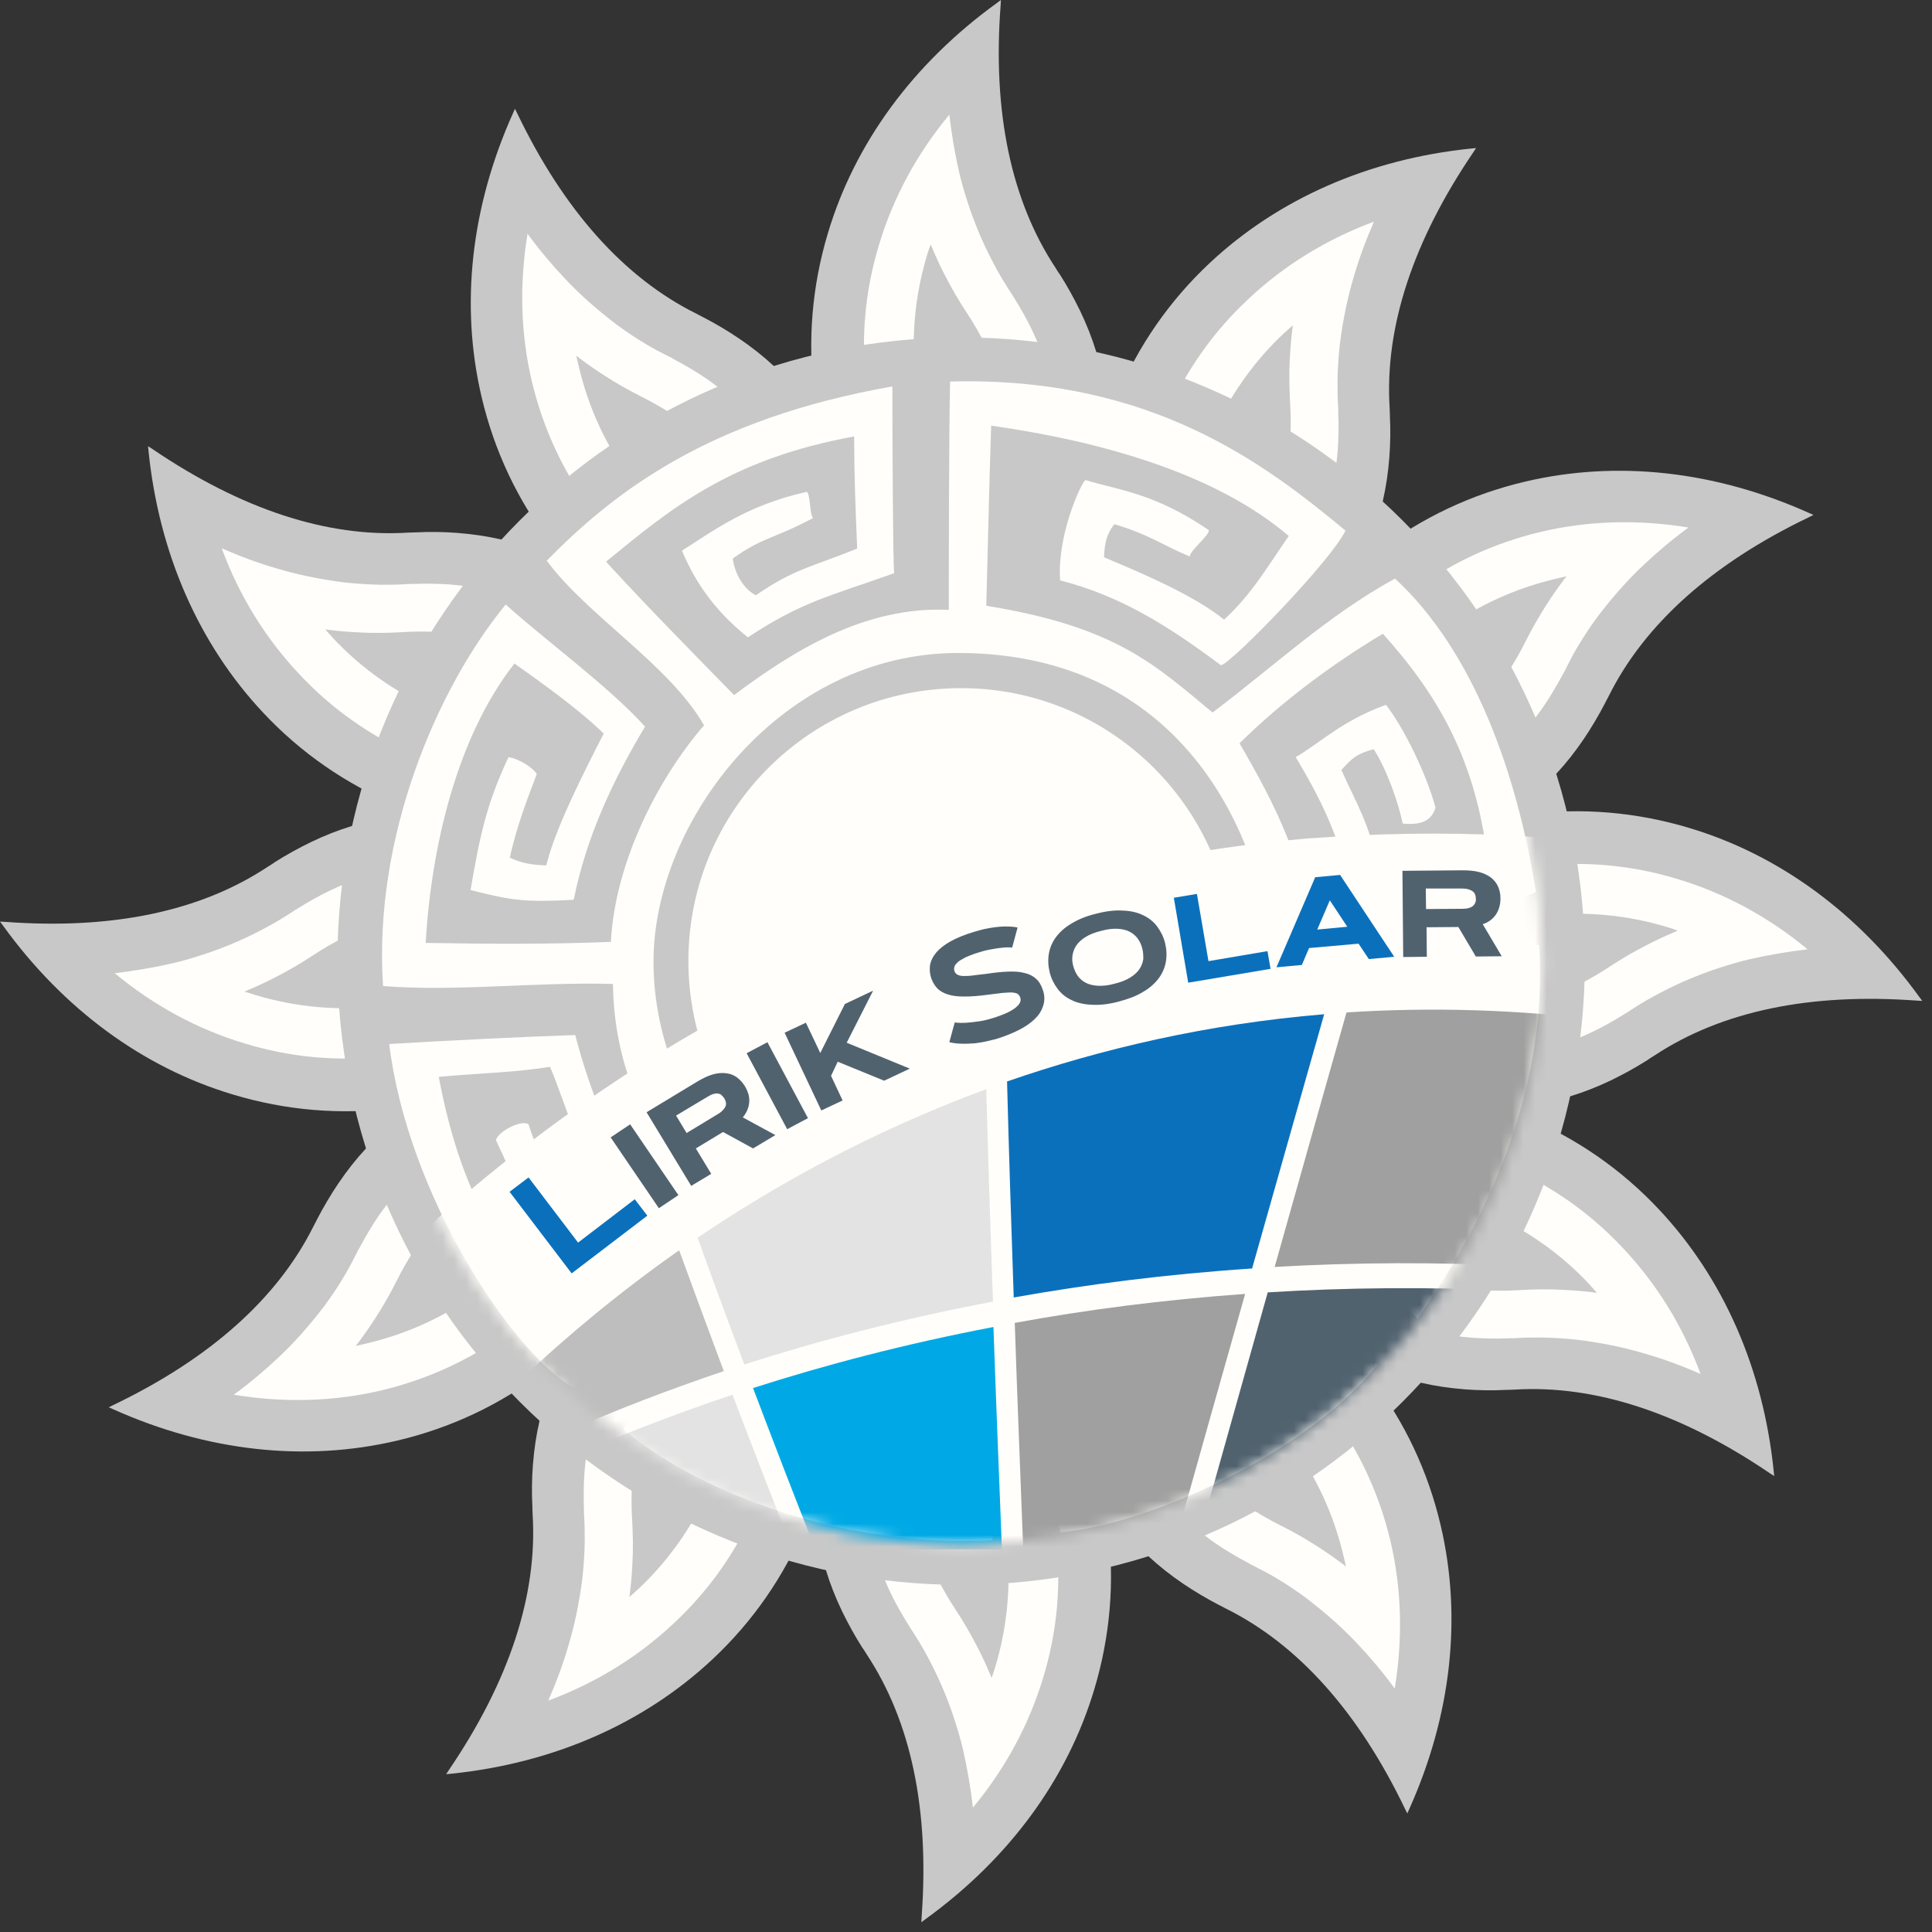 <svg width="168" height="168" viewBox="0 0 168 168" fill="none" xmlns="http://www.w3.org/2000/svg">
<rect x="0" y="0" width="168" height="168" fill="#333333" stroke="none"/>
<g clip-path="url(#clip0_562_115487)">
<path d="M64.099 34.805C63.362 34.114 62.515 33.444 61.622 32.82C60.752 32.217 59.815 31.66 58.811 31.124C58.61 31.012 58.41 30.923 58.209 30.812C57.562 30.499 56.937 30.142 56.335 29.785C55.465 29.272 54.594 28.692 53.769 28.067C52.921 27.443 52.073 26.751 51.27 26.015C50.601 25.413 49.931 24.765 49.284 24.074C48.08 22.802 46.942 21.419 45.849 19.924C45.826 19.879 45.804 19.857 45.759 19.812C44.934 24.342 45.023 28.871 46.049 33.221C47.009 37.326 48.771 41.075 51.203 44.377C52.408 43.395 53.635 42.458 54.907 41.566C52.809 38.665 51.292 35.408 50.445 31.838C50.4 31.66 50.355 31.459 50.311 31.28C50.311 31.258 50.288 31.213 50.288 31.191C51.002 31.749 51.739 32.262 52.497 32.73C53.523 33.4 54.594 34.002 55.665 34.538C57.763 35.586 59.48 36.724 60.819 38.04C60.931 37.996 61.042 37.929 61.154 37.884C62.492 37.215 63.876 36.59 65.304 36.055C64.947 35.631 64.523 35.207 64.099 34.805Z" fill="#FFFEFA"/>
<path d="M69.699 34.493C68.293 32.618 66.464 30.923 64.255 29.428C63.296 28.781 62.247 28.156 61.132 27.576L61.042 27.532C60.864 27.442 60.708 27.353 60.529 27.264C54.26 24.14 49.017 18.273 44.979 9.862L44.778 9.46L44.599 9.862C40.94 18.027 40.003 26.55 41.877 34.515C42.971 39.178 45.001 43.506 47.924 47.321L48.057 47.5L48.236 47.344C49.24 46.362 50.289 45.425 51.337 44.555L51.493 44.421L51.382 44.265C48.928 40.94 47.21 37.192 46.25 33.176C45.269 29.026 45.157 24.698 45.871 20.325C46.897 21.731 47.99 23.025 49.106 24.207C49.731 24.877 50.4 25.524 51.092 26.148C51.917 26.885 52.765 27.576 53.613 28.223C54.461 28.848 55.331 29.428 56.201 29.941C56.826 30.32 57.473 30.655 58.097 30.968C58.298 31.057 58.499 31.168 58.677 31.28C59.681 31.815 60.618 32.373 61.466 32.953C62.359 33.578 63.184 34.225 63.92 34.916C64.367 35.318 64.768 35.742 65.147 36.166L65.237 36.278L65.371 36.233C66.732 35.697 68.137 35.207 69.565 34.805L69.855 34.716L69.699 34.493Z" fill="#C8C8C8"/>
<path d="M55.732 34.47C54.661 33.935 53.613 33.332 52.564 32.663C51.806 32.172 51.069 31.659 50.355 31.124L50.11 30.923L50.199 31.324C50.244 31.503 50.288 31.704 50.333 31.882C51.158 35.407 52.676 38.709 54.817 41.654L54.884 41.744L54.974 41.677C55.621 41.23 56.29 40.806 56.959 40.383C58.231 39.579 59.57 38.843 60.908 38.174L61.064 38.107L60.953 37.995C59.57 36.679 57.874 35.541 55.732 34.47Z" fill="#C8C8C8"/>
<path d="M42.324 51.07C41.32 50.847 40.271 50.691 39.178 50.602C38.129 50.512 37.036 50.49 35.898 50.557C35.675 50.557 35.452 50.579 35.229 50.579C34.515 50.624 33.801 50.646 33.087 50.624C32.061 50.602 31.035 50.557 30.008 50.423C28.96 50.312 27.889 50.133 26.818 49.888C25.925 49.687 25.033 49.464 24.14 49.196C22.467 48.705 20.794 48.081 19.098 47.322C19.054 47.3 19.009 47.277 18.964 47.277C20.526 51.606 22.869 55.488 25.925 58.745C28.803 61.802 32.217 64.189 35.965 65.84C36.501 64.39 37.103 62.962 37.772 61.556C34.515 60.106 31.548 58.031 29.049 55.354C28.915 55.22 28.781 55.064 28.669 54.93C28.647 54.908 28.625 54.885 28.603 54.863C29.495 54.975 30.387 55.064 31.28 55.086C32.507 55.153 33.712 55.131 34.939 55.064C37.282 54.93 39.334 55.064 41.164 55.51C41.23 55.398 41.297 55.309 41.364 55.198C42.19 53.948 43.082 52.721 44.042 51.539C43.462 51.383 42.904 51.226 42.324 51.07Z" fill="#FFFEFA"/>
<path d="M47.009 48.013C44.845 47.098 42.413 46.541 39.758 46.34C38.598 46.251 37.371 46.228 36.121 46.295H36.01C35.809 46.295 35.63 46.318 35.43 46.318C28.446 46.742 20.972 44.287 13.253 39.044L12.873 38.799L12.918 39.245C13.833 48.147 17.291 56 22.869 61.957C26.148 65.46 30.075 68.182 34.515 70.034L34.738 70.123L34.805 69.9C35.184 68.539 35.63 67.223 36.099 65.929L36.166 65.75L35.987 65.661C32.195 64.01 28.826 61.623 26.015 58.611C23.092 55.51 20.816 51.828 19.277 47.678C20.861 48.37 22.467 48.972 24.029 49.419C24.899 49.687 25.814 49.91 26.729 50.11C27.799 50.334 28.893 50.512 29.941 50.646C30.99 50.757 32.016 50.824 33.042 50.847C33.779 50.847 34.515 50.847 35.207 50.802C35.43 50.78 35.653 50.78 35.876 50.78C37.014 50.735 38.107 50.757 39.133 50.824C40.227 50.914 41.275 51.07 42.234 51.293C42.815 51.427 43.395 51.583 43.908 51.761L44.042 51.806L44.131 51.694C45.046 50.557 46.027 49.419 47.054 48.348L47.254 48.125L47.009 48.013Z" fill="#C8C8C8"/>
<path d="M34.916 54.974C33.734 55.041 32.507 55.063 31.28 54.996C30.387 54.952 29.473 54.885 28.602 54.773L28.29 54.728L28.558 55.041C28.692 55.175 28.826 55.331 28.937 55.465C31.413 58.12 34.381 60.195 37.705 61.69L37.817 61.734L37.861 61.623C38.196 60.931 38.553 60.217 38.932 59.503C39.646 58.187 40.405 56.87 41.23 55.621L41.319 55.487L41.163 55.443C39.334 54.974 37.304 54.818 34.916 54.974Z" fill="#C8C8C8"/>
<path d="M31.592 76.057C30.61 76.347 29.629 76.748 28.625 77.217C27.665 77.663 26.728 78.198 25.747 78.823C25.568 78.935 25.367 79.069 25.189 79.18C24.587 79.582 23.984 79.939 23.359 80.296C22.467 80.787 21.552 81.255 20.593 81.657C19.611 82.081 18.607 82.46 17.559 82.795C16.689 83.085 15.796 83.33 14.881 83.553C13.186 83.955 11.423 84.245 9.571 84.446C9.527 84.446 9.482 84.446 9.438 84.468C12.963 87.457 16.934 89.644 21.195 90.916C25.233 92.121 29.361 92.477 33.444 92.031C33.176 90.492 32.998 88.952 32.864 87.413C29.316 87.792 25.702 87.457 22.199 86.409C22.021 86.364 21.842 86.297 21.642 86.23C21.619 86.23 21.597 86.208 21.552 86.208C22.378 85.851 23.203 85.472 23.984 85.07C25.077 84.513 26.126 83.888 27.13 83.219C29.093 81.924 30.945 81.01 32.73 80.497C32.73 80.385 32.752 80.251 32.752 80.14C32.842 78.645 32.998 77.128 33.221 75.633C32.73 75.744 32.172 75.9 31.592 76.057Z" fill="#FFFEFA"/>
<path d="M34.136 71.06C31.815 71.35 29.406 72.086 27.041 73.224C25.992 73.737 24.921 74.317 23.872 74.986L23.783 75.053C23.627 75.165 23.471 75.254 23.292 75.365C17.447 79.248 9.75 80.854 0.446 80.162L0 80.14L0.268 80.497C5.511 87.748 12.427 92.835 20.258 95.177C24.854 96.561 29.606 96.962 34.381 96.36L34.604 96.338L34.537 96.115C34.18 94.754 33.89 93.37 33.667 92.032L33.645 91.831L33.444 91.853C29.339 92.322 25.233 91.942 21.285 90.738C17.202 89.511 13.386 87.458 9.973 84.624C11.691 84.424 13.386 84.134 14.948 83.777C15.841 83.576 16.733 83.308 17.625 83.018C18.674 82.683 19.7 82.282 20.682 81.858C21.641 81.434 22.578 80.966 23.471 80.475C24.118 80.118 24.743 79.739 25.323 79.359C25.501 79.225 25.702 79.114 25.881 79.002C26.84 78.4 27.799 77.864 28.736 77.418C29.718 76.95 30.7 76.57 31.659 76.28C32.239 76.102 32.797 75.968 33.355 75.856L33.488 75.834L33.511 75.7C33.734 74.25 34.024 72.8 34.359 71.35L34.425 71.06H34.136Z" fill="#C8C8C8"/>
<path d="M27.13 83.129C26.148 83.776 25.077 84.401 23.984 84.959C23.181 85.383 22.355 85.762 21.552 86.097L21.262 86.231L21.642 86.342C21.82 86.409 21.998 86.454 22.199 86.521C25.68 87.569 29.272 87.904 32.908 87.525L33.02 87.502V87.391C32.953 86.61 32.908 85.829 32.886 85.026C32.842 83.531 32.842 82.014 32.931 80.497V80.318L32.775 80.363C30.967 80.921 29.116 81.813 27.13 83.129Z" fill="#C8C8C8"/>
<path d="M34.805 103.075C34.113 103.811 33.444 104.659 32.819 105.551C32.217 106.422 31.659 107.359 31.124 108.363C31.012 108.563 30.923 108.764 30.811 108.965C30.499 109.612 30.142 110.237 29.785 110.839C29.272 111.709 28.692 112.579 28.067 113.405C27.442 114.253 26.751 115.1 26.014 115.904C25.412 116.573 24.765 117.242 24.073 117.889C22.802 119.094 21.418 120.232 19.924 121.325C19.879 121.347 19.857 121.37 19.812 121.414C24.341 122.24 28.87 122.151 33.221 121.124C37.326 120.165 41.074 118.402 44.376 115.971C43.395 114.766 42.457 113.539 41.565 112.267C38.665 114.364 35.407 115.881 31.837 116.729C31.659 116.774 31.458 116.818 31.28 116.863C31.257 116.863 31.213 116.885 31.191 116.885C31.748 116.171 32.261 115.435 32.73 114.676C33.399 113.65 34.002 112.579 34.537 111.508C35.586 109.411 36.724 107.693 38.04 106.355C37.995 106.243 37.928 106.131 37.884 106.02C37.214 104.681 36.59 103.298 36.054 101.87C35.63 102.205 35.206 102.629 34.805 103.075Z" fill="#FFFEFA"/>
<path d="M34.493 97.453C32.618 98.859 30.923 100.688 29.428 102.897C28.781 103.856 28.156 104.905 27.576 106.02L27.532 106.11C27.442 106.288 27.353 106.444 27.264 106.623C24.14 112.892 18.273 118.135 9.862 122.173L9.46 122.374L9.862 122.553C18.027 126.212 26.55 127.149 34.515 125.275C39.178 124.181 43.506 122.151 47.321 119.228L47.5 119.094L47.344 118.916C46.362 117.912 45.425 116.863 44.555 115.815L44.421 115.659L44.265 115.77C40.94 118.224 37.192 119.942 33.176 120.902C29.026 121.883 24.698 121.995 20.325 121.281C21.731 120.255 23.025 119.161 24.207 118.046C24.877 117.421 25.524 116.752 26.148 116.06C26.885 115.235 27.576 114.387 28.223 113.539C28.848 112.691 29.428 111.821 29.941 110.951C30.32 110.326 30.655 109.679 30.968 109.055C31.057 108.854 31.168 108.653 31.28 108.475C31.815 107.471 32.373 106.534 32.953 105.686C33.578 104.793 34.225 103.968 34.916 103.232C35.318 102.785 35.742 102.384 36.166 102.004L36.278 101.915L36.233 101.781C35.697 100.42 35.207 99.015 34.805 97.587L34.716 97.297L34.493 97.453Z" fill="#C8C8C8"/>
<path d="M34.47 111.419C33.935 112.49 33.332 113.539 32.663 114.587C32.172 115.346 31.659 116.082 31.124 116.796L30.923 117.041L31.324 116.952C31.503 116.908 31.704 116.863 31.882 116.818C35.407 115.993 38.709 114.476 41.654 112.334L41.744 112.267L41.677 112.178C41.23 111.531 40.806 110.861 40.383 110.192C39.579 108.92 38.843 107.582 38.174 106.243L38.107 106.087L37.995 106.198C36.679 107.582 35.541 109.277 34.47 111.419Z" fill="#C8C8C8"/>
<path d="M51.069 124.852C50.846 125.856 50.69 126.904 50.601 127.998C50.511 129.046 50.489 130.139 50.556 131.277C50.556 131.5 50.578 131.723 50.578 131.947C50.623 132.66 50.645 133.374 50.623 134.088C50.601 135.115 50.556 136.141 50.422 137.167C50.311 138.216 50.132 139.287 49.887 140.358C49.686 141.25 49.463 142.143 49.195 143.035C48.704 144.708 48.08 146.382 47.321 148.077C47.299 148.122 47.276 148.166 47.276 148.211C51.605 146.649 55.487 144.307 58.744 141.25C61.801 138.372 64.188 134.958 65.839 131.21C64.389 130.675 62.961 130.072 61.555 129.403C60.105 132.66 58.03 135.628 55.353 138.127C55.219 138.26 55.063 138.394 54.929 138.506C54.907 138.528 54.884 138.551 54.862 138.573C54.974 137.68 55.063 136.788 55.085 135.896C55.152 134.668 55.13 133.464 55.063 132.237C54.929 129.894 55.063 127.841 55.509 126.012C55.398 125.945 55.308 125.878 55.197 125.811C53.947 124.986 52.72 124.093 51.538 123.134C51.382 123.692 51.225 124.249 51.069 124.852Z" fill="#FFFEFA"/>
<path d="M48.013 120.144C47.098 122.308 46.54 124.74 46.339 127.395C46.25 128.555 46.228 129.782 46.295 131.031V131.143C46.295 131.344 46.317 131.522 46.317 131.723C46.741 138.706 44.287 146.18 39.044 153.9L38.798 154.279L39.245 154.235C48.147 153.32 56 149.862 61.957 144.284C65.46 141.004 68.182 137.078 70.033 132.638L70.123 132.415L69.9 132.348C68.539 131.969 67.222 131.522 65.928 131.054L65.75 130.987L65.66 131.165C64.01 134.958 61.622 138.327 58.61 141.138C55.509 144.061 51.828 146.337 47.678 147.876C48.37 146.292 48.972 144.686 49.418 143.124C49.686 142.254 49.909 141.339 50.11 140.424C50.333 139.353 50.511 138.26 50.645 137.212C50.757 136.163 50.824 135.137 50.846 134.11C50.846 133.374 50.846 132.638 50.801 131.946C50.779 131.723 50.779 131.5 50.779 131.277C50.735 130.139 50.757 129.046 50.824 128.02C50.913 126.926 51.069 125.878 51.292 124.918C51.426 124.338 51.582 123.758 51.761 123.245L51.806 123.111L51.694 123.022C50.556 122.107 49.418 121.126 48.347 120.099L48.124 119.898L48.013 120.144Z" fill="#C8C8C8"/>
<path d="M54.973 132.236C55.04 133.419 55.063 134.646 54.996 135.873C54.951 136.765 54.884 137.68 54.773 138.55L54.728 138.862L55.04 138.595C55.174 138.461 55.33 138.327 55.464 138.215C58.119 135.739 60.194 132.772 61.689 129.447L61.734 129.336L61.622 129.291C60.93 128.957 60.217 128.6 59.502 128.22C58.186 127.506 56.87 126.748 55.62 125.922L55.487 125.833L55.442 125.989C54.973 127.819 54.817 129.849 54.973 132.236Z" fill="#C8C8C8"/>
<path d="M76.058 135.56C76.348 136.541 76.749 137.523 77.218 138.527C77.664 139.487 78.2 140.424 78.824 141.405C78.936 141.584 79.07 141.785 79.181 141.963C79.583 142.565 79.94 143.168 80.297 143.792C80.788 144.685 81.256 145.6 81.658 146.559C82.082 147.541 82.461 148.545 82.796 149.593C83.086 150.463 83.331 151.356 83.554 152.271C83.956 153.966 84.246 155.729 84.447 157.581C84.447 157.625 84.447 157.67 84.469 157.714C87.459 154.189 89.645 150.218 90.917 145.957C92.121 141.918 92.478 137.791 92.032 133.708C90.493 133.976 88.953 134.154 87.414 134.288C87.793 137.836 87.459 141.45 86.41 144.953C86.365 145.131 86.298 145.31 86.231 145.51C86.231 145.533 86.209 145.555 86.209 145.6C85.852 144.774 85.473 143.949 85.071 143.168C84.513 142.075 83.889 141.026 83.219 140.022C81.925 138.059 81.011 136.207 80.498 134.422C80.386 134.422 80.252 134.4 80.141 134.4C78.646 134.31 77.129 134.154 75.634 133.931C75.745 134.422 75.901 134.98 76.058 135.56Z" fill="#FFFEFA"/>
<path d="M71.06 133.016C71.35 135.337 72.086 137.746 73.224 140.111C73.737 141.16 74.317 142.231 74.987 143.279L75.053 143.369C75.165 143.525 75.254 143.681 75.366 143.859C79.226 149.705 80.832 157.38 80.14 166.706L80.118 167.152L80.475 166.884C87.726 161.641 92.813 154.725 95.156 146.894C96.539 142.298 96.94 137.545 96.338 132.771L96.316 132.548L96.093 132.615C94.732 132.972 93.348 133.262 92.01 133.485L91.809 133.507L91.831 133.708C92.3 137.813 91.921 141.918 90.716 145.867C89.489 149.95 87.436 153.765 84.603 157.179C84.402 155.461 84.112 153.765 83.755 152.204C83.554 151.311 83.286 150.419 82.996 149.526C82.662 148.478 82.26 147.451 81.836 146.47C81.412 145.51 80.944 144.573 80.453 143.681C80.096 143.034 79.716 142.409 79.337 141.829C79.203 141.651 79.092 141.45 78.98 141.271C78.378 140.312 77.842 139.353 77.396 138.416C76.928 137.434 76.548 136.452 76.258 135.493C76.08 134.913 75.946 134.355 75.834 133.797L75.812 133.663L75.678 133.641C74.228 133.418 72.778 133.128 71.328 132.793L71.038 132.726L71.06 133.016Z" fill="#C8C8C8"/>
<path d="M83.13 140.022C83.777 141.004 84.402 142.074 84.96 143.168C85.383 143.971 85.763 144.796 86.097 145.6L86.231 145.89L86.365 145.51C86.432 145.332 86.477 145.153 86.544 144.953C87.592 141.472 87.927 137.88 87.548 134.243L87.525 134.132H87.414C86.633 134.199 85.852 134.243 85.049 134.266C83.554 134.31 82.037 134.31 80.52 134.221H80.341L80.386 134.377C80.921 136.184 81.814 138.036 83.13 140.022Z" fill="#C8C8C8"/>
<path d="M103.076 132.347C103.812 133.038 104.66 133.708 105.552 134.332C106.422 134.935 107.36 135.493 108.364 136.028C108.564 136.14 108.765 136.229 108.966 136.34C109.613 136.653 110.238 137.01 110.84 137.367C111.71 137.88 112.58 138.46 113.406 139.085C114.254 139.709 115.101 140.401 115.905 141.137C116.574 141.74 117.243 142.387 117.89 143.078C119.095 144.35 120.233 145.733 121.326 147.228C121.348 147.273 121.371 147.295 121.415 147.34C122.241 142.81 122.152 138.281 121.125 133.931C120.166 129.826 118.403 126.077 115.971 122.775C114.767 123.757 113.54 124.694 112.268 125.587C114.365 128.487 115.882 131.744 116.73 135.314C116.775 135.493 116.819 135.693 116.864 135.872C116.864 135.894 116.886 135.939 116.886 135.961C116.172 135.403 115.436 134.89 114.677 134.422C113.651 133.752 112.58 133.15 111.509 132.614C109.412 131.566 107.694 130.428 106.356 129.112C106.244 129.156 106.132 129.223 106.021 129.268C104.682 129.937 103.299 130.562 101.871 131.097C102.206 131.521 102.63 131.945 103.076 132.347Z" fill="#FFFEFA"/>
<path d="M97.454 132.66C98.859 134.534 100.689 136.229 102.897 137.724C103.857 138.371 104.905 138.996 106.021 139.576L106.11 139.62C106.289 139.71 106.445 139.799 106.623 139.888C112.893 143.012 118.136 148.879 122.174 157.291L122.375 157.692L122.553 157.291C126.212 149.125 127.149 140.602 125.275 132.637C124.182 127.974 122.152 123.646 119.229 119.831L119.095 119.652L118.916 119.809C117.913 120.79 116.864 121.727 115.815 122.597L115.659 122.731L115.771 122.887C118.225 126.212 119.943 129.96 120.902 133.976C121.884 138.126 121.995 142.454 121.281 146.827C120.255 145.421 119.162 144.127 118.046 142.945C117.422 142.275 116.752 141.628 116.061 141.004C115.235 140.267 114.387 139.576 113.54 138.929C112.692 138.304 111.822 137.724 110.952 137.211C110.327 136.832 109.68 136.497 109.055 136.185C108.854 136.095 108.654 135.984 108.475 135.872C107.471 135.337 106.534 134.779 105.686 134.199C104.794 133.574 103.968 132.927 103.232 132.236C102.786 131.834 102.384 131.41 102.005 130.986L101.916 130.875L101.782 130.919C100.421 131.455 99.015 131.946 97.587 132.347L97.297 132.436L97.454 132.66Z" fill="#C8C8C8"/>
<path d="M111.42 132.682C112.491 133.217 113.54 133.819 114.588 134.489C115.347 134.98 116.083 135.493 116.797 136.028L117.042 136.229L116.953 135.827C116.909 135.649 116.864 135.448 116.819 135.27C115.994 131.744 114.477 128.442 112.335 125.497L112.268 125.408L112.179 125.475C111.532 125.921 110.862 126.345 110.193 126.769C108.921 127.572 107.583 128.309 106.244 128.978L106.088 129.045L106.199 129.156C107.583 130.473 109.278 131.611 111.42 132.682Z" fill="#C8C8C8"/>
<path d="M124.851 116.082C125.855 116.305 126.903 116.462 127.997 116.551C129.045 116.64 130.138 116.662 131.276 116.595C131.499 116.595 131.722 116.573 131.946 116.573C132.66 116.528 133.373 116.506 134.087 116.528C135.114 116.551 136.14 116.595 137.166 116.729C138.215 116.841 139.286 117.019 140.357 117.265C141.249 117.465 142.142 117.689 143.034 117.956C144.707 118.447 146.381 119.072 148.076 119.83C148.121 119.853 148.165 119.875 148.21 119.875C146.648 115.547 144.306 111.665 141.249 108.407C138.371 105.351 134.958 102.963 131.209 101.312C130.674 102.763 130.071 104.191 129.402 105.596C132.66 107.046 135.627 109.121 138.126 111.799C138.259 111.932 138.393 112.089 138.505 112.222C138.527 112.245 138.55 112.267 138.572 112.289C137.679 112.178 136.787 112.089 135.895 112.066C134.667 111.999 133.463 112.022 132.236 112.089C129.893 112.222 127.84 112.089 126.011 111.642C125.944 111.754 125.877 111.843 125.81 111.955C124.985 113.204 124.092 114.431 123.133 115.614C123.691 115.792 124.248 115.948 124.851 116.082Z" fill="#FFFEFA"/>
<path d="M120.143 119.139C122.308 120.054 124.739 120.612 127.394 120.813C128.555 120.902 129.782 120.924 131.031 120.857H131.143C131.343 120.857 131.522 120.835 131.723 120.835C138.706 120.411 146.18 122.865 153.9 128.108L154.279 128.354L154.234 127.907C153.319 119.005 149.861 111.152 144.284 105.195C141.004 101.692 137.077 98.97 132.637 97.118L132.414 97.029L132.347 97.252C131.968 98.613 131.522 99.93 131.053 101.224L130.986 101.402L131.165 101.491C134.958 103.142 138.327 105.53 141.138 108.542C144.06 111.643 146.336 115.324 147.876 119.474C146.292 118.782 144.685 118.18 143.123 117.734C142.253 117.466 141.339 117.243 140.424 117.042C139.353 116.819 138.26 116.64 137.211 116.507C136.162 116.395 135.136 116.328 134.11 116.306C133.374 116.306 132.637 116.306 131.946 116.35C131.723 116.373 131.5 116.373 131.276 116.373C130.139 116.417 129.045 116.395 128.019 116.328C126.926 116.239 125.877 116.083 124.918 115.86C124.338 115.726 123.758 115.57 123.245 115.391L123.111 115.346L123.021 115.458C122.107 116.596 121.125 117.734 120.099 118.805L119.898 119.028L120.143 119.139Z" fill="#C8C8C8"/>
<path d="M132.236 112.178C133.418 112.111 134.645 112.089 135.872 112.156C136.765 112.2 137.68 112.267 138.55 112.379L138.862 112.424L138.594 112.111C138.46 111.977 138.327 111.821 138.215 111.687C135.738 109.032 132.771 106.957 129.447 105.463L129.335 105.418L129.291 105.53C128.956 106.221 128.599 106.935 128.22 107.649C127.506 108.965 126.747 110.282 125.922 111.531L125.833 111.665L125.989 111.71C127.818 112.178 129.848 112.334 132.236 112.178Z" fill="#C8C8C8"/>
<path d="M135.56 91.095C136.542 90.805 137.524 90.403 138.528 89.935C139.487 89.489 140.424 88.953 141.406 88.329C141.584 88.217 141.785 88.083 141.963 87.972C142.566 87.57 143.168 87.213 143.793 86.856C144.685 86.365 145.6 85.897 146.559 85.495C147.541 85.071 148.545 84.692 149.594 84.357C150.464 84.067 151.356 83.822 152.271 83.599C153.967 83.197 155.729 82.907 157.581 82.706C157.626 82.706 157.67 82.706 157.715 82.684C154.19 79.694 150.218 77.508 145.957 76.236C141.919 75.031 137.791 74.674 133.708 75.121C133.976 76.66 134.155 78.199 134.289 79.739C137.836 79.36 141.45 79.694 144.953 80.743C145.132 80.787 145.31 80.854 145.511 80.921C145.533 80.921 145.556 80.944 145.6 80.944C144.775 81.301 143.949 81.68 143.168 82.082C142.075 82.639 141.026 83.264 140.022 83.933C138.059 85.227 136.207 86.142 134.422 86.655C134.422 86.767 134.4 86.901 134.4 87.012C134.311 88.507 134.155 90.024 133.932 91.519C134.422 91.407 134.98 91.273 135.56 91.095Z" fill="#FFFEFA"/>
<path d="M133.017 96.093C135.337 95.803 137.747 95.066 140.112 93.929C141.16 93.415 142.231 92.835 143.28 92.166L143.369 92.099C143.525 91.988 143.681 91.898 143.86 91.787C149.705 87.927 157.38 86.321 166.706 87.012L167.152 87.035L166.885 86.678C161.642 79.427 154.725 74.34 146.894 71.997C142.298 70.614 137.546 70.212 132.771 70.815L132.548 70.837L132.615 71.06C132.972 72.421 133.262 73.804 133.485 75.143L133.508 75.344L133.709 75.321C137.814 74.853 141.919 75.232 145.868 76.437C149.951 77.664 153.766 79.717 157.179 82.55C155.461 82.751 153.766 83.041 152.204 83.398C151.312 83.599 150.419 83.866 149.527 84.156C148.478 84.491 147.452 84.893 146.47 85.317C145.511 85.74 144.574 86.209 143.681 86.7C143.034 87.057 142.41 87.436 141.83 87.815C141.651 87.949 141.45 88.061 141.272 88.172C140.312 88.775 139.353 89.31 138.416 89.757C137.434 90.225 136.453 90.604 135.493 90.894C134.913 91.073 134.356 91.207 133.798 91.318L133.664 91.341L133.642 91.474C133.418 92.925 133.128 94.375 132.794 95.825L132.727 96.115L133.017 96.093Z" fill="#C8C8C8"/>
<path d="M140.022 84.023C141.004 83.376 142.075 82.751 143.168 82.193C143.971 81.769 144.797 81.39 145.6 81.055L145.89 80.922L145.511 80.788C145.332 80.721 145.154 80.676 144.953 80.609C141.473 79.561 137.881 79.226 134.244 79.605L134.132 79.627V79.739C134.199 80.52 134.244 81.301 134.266 82.104C134.311 83.599 134.311 85.116 134.222 86.633V86.812L134.378 86.767C136.185 86.231 138.037 85.339 140.022 84.023Z" fill="#C8C8C8"/>
<path d="M132.347 64.098C133.039 63.362 133.708 62.514 134.333 61.622C134.935 60.752 135.493 59.815 136.028 58.811C136.14 58.61 136.229 58.409 136.341 58.208C136.653 57.561 137.01 56.937 137.367 56.334C137.88 55.464 138.46 54.594 139.085 53.768C139.71 52.921 140.401 52.073 141.138 51.27C141.74 50.6 142.387 49.931 143.079 49.284C144.35 48.079 145.734 46.941 147.228 45.848C147.273 45.826 147.295 45.803 147.34 45.759C142.811 44.933 138.282 45.023 133.931 46.049C129.826 47.008 126.078 48.771 122.776 51.203C123.758 52.407 124.695 53.635 125.587 54.906C128.487 52.809 131.745 51.292 135.315 50.444C135.493 50.4 135.694 50.355 135.872 50.31C135.895 50.31 135.939 50.288 135.962 50.288C135.404 51.002 134.891 51.738 134.422 52.497C133.753 53.523 133.15 54.594 132.615 55.665C131.566 57.762 130.428 59.48 129.112 60.819C129.157 60.93 129.224 61.042 129.268 61.153C129.938 62.492 130.562 63.875 131.098 65.303C131.522 64.946 131.946 64.522 132.347 64.098Z" fill="#FFFEFA"/>
<path d="M132.66 69.698C134.534 68.293 136.229 66.463 137.724 64.255C138.371 63.295 138.996 62.247 139.576 61.131L139.62 61.042C139.71 60.863 139.799 60.707 139.888 60.529C143.012 54.259 148.879 49.016 157.291 44.978L157.692 44.777L157.291 44.599C149.125 40.94 140.602 40.003 132.637 41.877C127.974 42.97 123.646 45 119.831 47.923L119.652 48.057L119.809 48.236C120.79 49.239 121.727 50.288 122.597 51.337L122.731 51.493L122.887 51.381C126.212 48.927 129.96 47.209 133.976 46.25C138.126 45.268 142.454 45.157 146.827 45.87C145.421 46.897 144.127 47.99 142.945 49.106C142.275 49.73 141.628 50.4 141.004 51.091C140.267 51.917 139.576 52.765 138.929 53.612C138.304 54.46 137.724 55.33 137.211 56.2C136.832 56.825 136.497 57.472 136.185 58.097C136.095 58.298 135.984 58.498 135.872 58.677C135.337 59.681 134.779 60.618 134.199 61.466C133.574 62.358 132.927 63.184 132.236 63.92C131.834 64.366 131.41 64.768 130.986 65.147L130.875 65.236L130.919 65.37C131.455 66.731 131.946 68.137 132.347 69.565L132.436 69.855L132.66 69.698Z" fill="#C8C8C8"/>
<path d="M132.682 55.732C133.217 54.661 133.82 53.612 134.489 52.564C134.98 51.805 135.493 51.069 136.028 50.355L136.229 50.109L135.828 50.199C135.649 50.243 135.448 50.288 135.27 50.333C131.745 51.158 128.443 52.675 125.498 54.817L125.386 54.884L125.453 54.973C125.899 55.62 126.323 56.289 126.747 56.959C127.55 58.23 128.287 59.569 128.956 60.908L129.023 61.064L129.134 60.952C130.473 59.569 131.611 57.873 132.682 55.732Z" fill="#C8C8C8"/>
<path d="M116.083 42.323C116.306 41.319 116.462 40.271 116.551 39.177C116.64 38.129 116.663 37.036 116.596 35.898C116.596 35.675 116.574 35.452 116.574 35.228C116.529 34.514 116.507 33.8 116.529 33.087C116.551 32.06 116.596 31.034 116.73 30.008C116.841 28.959 117.02 27.888 117.265 26.817C117.466 25.925 117.689 25.032 117.957 24.14C118.448 22.467 119.072 20.793 119.831 19.098C119.853 19.053 119.876 19.009 119.876 18.964C115.547 20.526 111.665 22.868 108.408 25.925C105.351 28.803 102.964 32.217 101.313 35.965C102.763 36.5 104.191 37.102 105.597 37.772C107.047 34.514 109.122 31.547 111.799 29.048C111.933 28.915 112.089 28.781 112.223 28.669C112.245 28.647 112.268 28.624 112.29 28.602C112.178 29.494 112.089 30.387 112.067 31.279C112 32.507 112.022 33.711 112.089 34.938C112.223 37.281 112.089 39.334 111.643 41.163C111.754 41.23 111.844 41.297 111.955 41.364C113.205 42.189 114.432 43.082 115.614 44.041C115.793 43.461 115.949 42.903 116.083 42.323Z" fill="#FFFEFA"/>
<path d="M119.139 47.008C120.054 44.844 120.612 42.413 120.813 39.758C120.902 38.597 120.924 37.37 120.857 36.121V36.009C120.857 35.809 120.835 35.63 120.835 35.429C120.411 28.446 122.865 20.972 128.108 13.252L128.354 12.873L127.907 12.918C119.005 13.832 111.152 17.291 105.195 22.868C101.692 26.148 98.97 30.075 97.118 34.514L97.029 34.738L97.252 34.804C98.613 35.184 99.93 35.63 101.224 36.099L101.402 36.166L101.491 35.987C103.142 32.194 105.53 28.825 108.542 26.014C111.643 23.091 115.324 20.816 119.474 19.276C118.782 20.86 118.18 22.467 117.734 24.028C117.466 24.898 117.243 25.813 117.042 26.728C116.819 27.799 116.64 28.892 116.507 29.941C116.395 30.989 116.328 32.016 116.306 33.042C116.306 33.778 116.306 34.514 116.35 35.206C116.373 35.429 116.373 35.652 116.373 35.875C116.417 37.013 116.395 38.106 116.328 39.133C116.239 40.226 116.083 41.275 115.86 42.234C115.726 42.814 115.57 43.394 115.391 43.907L115.346 44.041L115.458 44.13C116.596 45.045 117.734 46.027 118.805 47.053L119.028 47.254L119.139 47.008Z" fill="#C8C8C8"/>
<path d="M112.178 34.916C112.111 33.734 112.089 32.507 112.156 31.28C112.2 30.387 112.267 29.473 112.379 28.602L112.424 28.29L112.111 28.558C111.977 28.692 111.821 28.826 111.687 28.937C109.032 31.413 106.957 34.381 105.463 37.705L105.418 37.817L105.53 37.861C106.221 38.196 106.935 38.553 107.649 38.932C108.965 39.646 110.282 40.405 111.531 41.23L111.665 41.319L111.71 41.163C112.178 39.334 112.334 37.304 112.178 34.916Z" fill="#C8C8C8"/>
<path d="M91.094 31.592C90.805 30.61 90.403 29.629 89.934 28.625C89.488 27.665 88.953 26.728 88.328 25.747C88.216 25.568 88.083 25.367 87.971 25.189C87.569 24.587 87.213 23.984 86.856 23.359C86.365 22.467 85.896 21.552 85.495 20.593C85.071 19.611 84.691 18.607 84.357 17.559C84.067 16.689 83.821 15.796 83.598 14.881C83.197 13.186 82.906 11.423 82.706 9.571C82.706 9.527 82.706 9.482 82.683 9.438C79.694 12.963 77.507 16.934 76.236 21.195C75.031 25.233 74.674 29.361 75.12 33.444C76.659 33.176 78.199 32.998 79.738 32.864C79.359 29.316 79.694 25.702 80.742 22.199C80.787 22.021 80.854 21.842 80.921 21.642C80.921 21.619 80.943 21.597 80.943 21.552C81.3 22.378 81.679 23.203 82.081 23.984C82.639 25.077 83.263 26.126 83.933 27.13C85.227 29.093 86.141 30.945 86.655 32.73C86.766 32.73 86.9 32.752 87.012 32.752C88.507 32.842 90.024 32.998 91.518 33.221C91.407 32.73 91.273 32.172 91.094 31.592Z" fill="#FFFEFA"/>
<path d="M96.092 34.136C95.802 31.815 95.066 29.406 93.928 27.041C93.415 25.992 92.835 24.921 92.166 23.872L92.099 23.783C91.987 23.627 91.898 23.471 91.786 23.292C87.927 17.447 86.298 9.75 87.012 0.446L87.034 0L86.677 0.268C79.426 5.511 74.339 12.427 71.997 20.258C70.613 24.854 70.212 29.606 70.814 34.381L70.837 34.604L71.06 34.537C72.421 34.18 73.804 33.89 75.142 33.667L75.343 33.645L75.321 33.444C74.852 29.339 75.232 25.233 76.436 21.285C77.664 17.202 79.716 13.386 82.55 9.973C82.75 11.691 83.04 13.386 83.397 14.948C83.598 15.841 83.866 16.733 84.156 17.625C84.491 18.674 84.892 19.7 85.316 20.682C85.74 21.641 86.209 22.578 86.699 23.471C87.056 24.118 87.436 24.743 87.815 25.323C87.949 25.501 88.06 25.702 88.172 25.881C88.774 26.84 89.31 27.799 89.756 28.736C90.225 29.718 90.604 30.7 90.894 31.659C91.072 32.239 91.206 32.797 91.318 33.355L91.34 33.488L91.474 33.511C92.924 33.734 94.374 34.024 95.825 34.359L96.115 34.425L96.092 34.136Z" fill="#C8C8C8"/>
<path d="M84.022 27.129C83.375 26.148 82.751 25.077 82.193 23.984C81.769 23.18 81.39 22.355 81.055 21.552L80.921 21.262L80.787 21.641C80.72 21.82 80.676 21.998 80.609 22.199C79.56 25.679 79.225 29.271 79.605 32.908L79.627 33.02H79.739C80.519 32.953 81.3 32.908 82.103 32.886C83.598 32.841 85.115 32.841 86.633 32.93H86.811L86.766 32.774C86.231 30.967 85.339 29.115 84.022 27.129Z" fill="#C8C8C8"/>
<path d="M83.576 137.814C113.531 137.814 137.814 113.531 137.814 83.576C137.814 53.622 113.531 29.339 83.576 29.339C53.622 29.339 29.339 53.622 29.339 83.576C29.339 113.531 53.622 137.814 83.576 137.814Z" fill="#C8C8C8"/>
<path d="M83.576 107.271C96.674 107.271 107.293 96.652 107.293 83.554C107.293 70.456 96.674 59.838 83.576 59.838C70.478 59.838 59.86 70.456 59.86 83.554C59.86 96.652 70.478 107.271 83.576 107.271Z" fill="#FFFEFA"/>
<path fill-rule="evenodd" clip-rule="evenodd" d="M106.177 57.852C101.737 54.55 97.588 51.851 92.188 50.468C91.898 46.809 93.839 42.302 94.375 41.744C97.342 42.636 100.399 42.882 105.106 46.095C105.24 46.496 103.455 47.879 103.455 48.393C100.956 47.344 99.975 46.496 96.896 45.581C96.227 46.452 96.048 47.232 96.003 48.459C99.35 49.865 103.812 51.761 106.445 53.881C108.877 51.628 110.148 49.374 112.067 46.608C105.776 41.231 95.936 38.397 86.187 37.014C86.031 41.789 85.919 46.719 85.763 52.676C97.119 54.506 100.488 57.875 105.441 61.958C110.885 57.852 115.414 53.546 121.304 50.311C128.22 56.692 131.946 67.424 133.552 77.53C133.151 78.401 122.486 78.378 117.466 78.468C116.998 73.827 115.124 69.922 112.67 65.84C114.945 64.501 116.663 62.694 120.523 61.288C122.107 63.341 124.048 67.334 124.829 70.235C124.427 71.529 123.379 71.73 121.973 71.618C121.594 69.744 120.545 66.821 119.452 65.148C117.957 65.55 117.578 65.929 116.641 66.955C118.002 69.989 119.073 71.596 119.787 75.277C121.928 75.589 126.234 75.099 129.358 74.719C128.332 66.263 125.253 60.686 120.255 55.108C115.771 57.785 111.398 61.065 107.783 64.635C110.818 69.833 113.74 75.456 114.097 82.193C120.344 82.104 128.577 81.725 133.842 82.193C134.779 97.342 126.77 109.591 123.267 114.678C119.519 110.461 114.901 108.007 111.331 103.634C114.142 99.462 115.548 95.848 117.042 90.828C119.742 90.448 122.776 91.118 125.967 92.077C125.253 95.022 124.16 99.797 122.196 103.032C121.884 103.099 120.166 101.581 119.787 101.537C121.192 98.971 121.862 97.008 122.553 94.509C121.505 93.594 120.434 93.26 119.006 93.594C117.846 96.807 117.266 99.44 114.945 103.255C118.247 106.088 119.251 106.78 122.62 109.234C127.752 101.18 129.626 94.397 130.206 85.495C124.539 85.473 119.63 85.072 114.075 85.495C113.16 91.073 111.152 99.864 106.623 103.723C110.438 109.1 115.882 113.384 119.764 118.671C113.785 126.302 99.885 132.593 92.188 133.24C91.497 128.176 90.626 121.371 90.113 117.221C95.624 116.128 98.614 114.232 103.388 111.532C105.731 113.473 107.293 116.284 108.497 118.783C106.713 120.211 102.384 122.531 99.06 123.959C98.257 123.87 98.502 122.13 97.855 121.393C100.198 120.01 102.317 120.01 104.504 118.091C104.058 116.775 103.946 116.418 103.098 115.236C99.462 116.797 97.208 118.515 93.75 119.631C94.085 123.647 94.352 125.097 95.178 128.823C100.376 128.644 111.286 122.04 115.168 117.98C111.063 114.165 108.475 109.792 103.901 106.445C98.948 110.84 93.148 113.205 86.298 114.053C86.097 120.746 86.744 127.953 86.298 133.932C73.581 134.624 60.864 129.916 54.193 124.271C57.562 120.903 60.752 115.994 65.058 112.402C69.186 115.236 73.983 116.485 78.802 117.511C77.887 120.813 77.418 123.535 76.214 126.123C72.599 125.142 69.788 124.807 65.928 122.955C65.906 122.397 67.312 120.992 67.2 120.367C69.52 121.371 70.658 122.197 74.295 122.821C75.165 122.018 75.366 120.969 75.544 119.609C71.685 118.605 69.03 117.645 65.259 115.883C62.894 118.471 61.355 120.479 59.168 123.312C66.397 127.44 72.778 129.648 82.751 130.228C83.108 124.495 82.907 119.073 82.862 114.232C75.411 113.696 69.454 110.171 63.943 107.115C59.258 110.818 53.948 116.396 49.865 120.679C44.443 117.534 35.43 103.813 33.846 90.783C39.111 90.471 45.447 90.158 50.021 90.002C51.226 94.665 53.39 100.354 56.223 103.902C55.554 104.593 51.672 107.427 49.218 109.346C45.938 105.865 44.845 102.742 43.127 99.15C43.239 98.458 45.291 97.32 45.96 97.766C47.12 101.403 48.481 102.853 49.552 105.218C50.556 104.37 51.471 103.946 52.386 102.987C50.222 100.064 49.329 96.383 47.834 92.769C44.51 93.282 42.145 93.282 38.152 93.639C40.093 103.879 43.573 109.502 49.709 115.459C54.126 111.867 57.763 108.342 61.712 104.37C57.026 100.31 53.39 93.594 53.301 85.562C46.808 85.362 39.602 86.254 33.31 85.741C32.44 72.89 37.951 59.905 43.975 52.565C47.188 55.487 53.011 59.749 56.09 63.185C53.39 67.691 51.003 72.667 49.887 78.244C45.603 78.468 44.555 78.311 40.918 77.397C41.721 72.711 42.301 69.9 44.22 65.84C45.224 65.996 46.429 66.844 46.674 67.312C46.05 68.985 44.934 71.752 44.332 74.585C45.38 75.032 45.96 75.188 47.5 75.255C48.303 71.975 50.757 67.201 52.497 63.787C50.422 61.757 47.143 59.392 44.733 57.696C39.713 64.122 37.505 73.626 37.014 81.993C42.368 82.082 47.567 82.126 53.122 81.903C53.457 75.188 57.071 67.87 61.221 63.073C58.209 57.808 51.047 53.524 47.544 48.75C53.345 42.859 61.511 36.434 77.597 33.601C77.597 37.862 77.642 48.816 77.753 49.843C72.086 51.873 69.811 52.275 65.036 55.42C62.47 53.368 60.574 50.958 59.302 47.879C61.823 46.318 64.813 43.953 70.145 42.77C70.48 42.926 70.391 44.756 70.703 45.046C67.334 46.853 66.308 46.697 63.72 48.571C63.898 49.954 64.701 51.248 65.728 51.761C69.119 49.441 70.458 49.352 74.54 47.701C74.384 44.176 74.273 41.075 74.273 37.951C63.407 39.937 58.298 44.265 52.698 48.839C56.134 52.609 60.128 56.648 63.831 60.44C68.829 56.715 75.121 52.676 82.505 53.033C82.505 50.557 82.505 37.773 82.617 33.177C100.131 32.708 110.081 40.405 116.998 46.139C115.771 48.727 107.159 57.607 106.177 57.852ZM56.826 83.621C56.826 97.298 68.36 110.372 84.067 110.372C100.287 110.372 110.55 96.294 110.55 84.201C110.55 76.036 104.838 56.781 83.309 56.781C67.959 56.781 56.826 71.35 56.826 83.621Z" fill="#FFFEFA"/>
<mask id="mask0_562_115487" style="mask-type:luminance" maskUnits="userSpaceOnUse" x="33" y="33" width="102" height="102">
<path d="M83.576 134.288C111.485 134.288 134.11 111.664 134.11 83.755C134.11 55.846 111.485 33.221 83.576 33.221C55.667 33.221 33.042 55.846 33.042 83.755C33.042 111.664 55.667 134.288 83.576 134.288Z" fill="white"/>
</mask>
<g mask="url(#mask0_562_115487)">
<path d="M38.129 143.436C33.734 143.436 29.986 140.29 29.049 135.761C29.027 135.716 29.004 135.56 29.004 135.56C28.937 135.27 28.469 132.726 28.313 130.228C28.09 127.55 28.915 124.873 30.633 122.865C35.318 117.399 43.216 109.255 54.349 101.447C54.349 101.447 56.023 100.287 56.067 100.264C64.456 94.553 73.514 89.912 82.952 86.432L84.893 85.74C94.464 82.416 104.415 80.296 114.477 79.448L116.574 79.292C119.229 79.114 121.951 79.024 124.628 79.024C130.117 79.024 135.717 79.381 141.227 80.118C144.306 80.519 146.961 82.505 148.322 85.405C149.527 87.949 149.594 90.894 148.545 93.504L130.853 137.523C129.425 141.093 126.101 143.413 122.397 143.413H38.129V143.436Z" fill="#FFFEFA"/>
<path d="M124.628 85.651C129.849 85.651 135.114 85.985 140.379 86.677C141.227 86.788 141.963 87.369 142.365 88.239C142.767 89.109 142.811 90.18 142.432 91.072L124.74 135.091C124.316 136.162 123.379 136.854 122.375 136.854H38.129C36.858 136.854 35.787 135.85 35.474 134.4C35.474 134.377 35.474 134.355 35.452 134.333C35.43 134.243 34.983 131.901 34.872 129.759C34.76 128.8 35.05 127.885 35.63 127.193C40.07 122.017 47.567 114.298 58.12 106.868L59.681 105.797C59.704 105.775 59.726 105.775 59.726 105.753C67.691 100.331 76.258 95.936 85.205 92.656L87.034 92.009C96.07 88.863 105.485 86.855 115.012 86.075L116.998 85.941C119.519 85.74 122.062 85.651 124.628 85.651ZM124.628 72.487C121.795 72.487 118.939 72.577 116.128 72.755H116.083H116.038L114.053 72.889H113.986H113.919C103.299 73.781 92.791 76.012 82.706 79.515L82.662 79.537L82.617 79.56L80.787 80.207L80.721 80.229L80.653 80.251C70.725 83.91 61.199 88.796 52.341 94.82C52.274 94.865 52.207 94.91 52.14 94.954L50.646 96.003L50.601 96.025L50.556 96.047C38.865 104.258 30.544 112.825 25.635 118.559C22.779 121.883 21.374 126.279 21.731 130.674C21.909 133.507 22.422 136.274 22.534 136.809V136.832V136.854C22.556 136.943 22.579 137.032 22.601 137.122C23.315 140.49 24.988 143.48 27.465 145.778C30.387 148.5 34.18 149.995 38.129 149.995H122.397C128.8 149.995 134.512 146.068 136.966 139.977L154.658 95.981C156.399 91.675 156.265 86.811 154.279 82.616C151.936 77.663 147.385 74.294 142.075 73.603C136.274 72.867 130.407 72.487 124.628 72.487Z" fill="#FFFEFA"/>
<path d="M115.146 88.194C104.95 89.042 95.758 91.206 87.57 94.04C87.726 100.019 87.927 106.378 88.15 112.825C94.508 111.688 101.447 110.795 108.877 110.304C111.509 101.045 113.651 93.415 115.146 88.194Z" fill="#0B70BC"/>
<path d="M38.129 134.69H68.895C67.043 130.005 65.303 125.498 63.697 121.281C51.337 125.409 42.502 129.916 37.727 132.66C36.857 133.151 37.169 134.69 38.129 134.69Z" fill="#E3E3E3"/>
<path d="M65.482 120.701C67.155 125.118 68.962 129.826 70.903 134.712H87.123C86.878 128.398 86.61 121.861 86.387 115.391C78.668 116.863 71.662 118.715 65.482 120.701Z" fill="#00A9E5"/>
<path d="M88.239 115.034C88.462 121.638 88.73 128.286 88.975 134.69H102.027C104.258 126.702 106.377 119.228 108.274 112.513C101.134 113.026 94.441 113.896 88.239 115.034Z" fill="#A0A0A0"/>
<path d="M140.759 89.287C140.625 89.019 140.402 88.841 140.156 88.819C132.013 87.748 124.316 87.569 117.087 88.038C115.659 93.102 113.473 100.777 110.84 110.17C117.734 109.768 125.052 109.724 132.749 110.125L140.781 90.135C140.892 89.867 140.892 89.555 140.759 89.287Z" fill="#A0A0A0"/>
<path d="M110.238 112.379C108.341 119.117 106.222 126.658 103.968 134.69H122.397C122.709 134.69 122.977 134.489 123.111 134.155L131.924 112.245C124.293 111.888 117.065 111.955 110.238 112.379Z" fill="#51626F"/>
<path d="M59.48 120.433C60.596 120.031 61.756 119.63 62.939 119.228C61.533 115.48 60.239 111.955 59.056 108.72C48.414 116.194 40.962 123.98 36.902 128.71C36.277 129.446 36.991 130.674 37.794 130.205C42.279 127.684 49.641 123.958 59.48 120.433Z" fill="#BEBEBE"/>
<path d="M64.724 118.648C70.837 116.685 78.088 114.744 86.343 113.182C86.12 106.846 85.919 100.599 85.763 94.709C75.723 98.413 67.312 103.12 60.663 107.627C61.868 110.996 63.229 114.699 64.724 118.648Z" fill="#E3E3E3"/>
</g>
<path d="M50.267 108.052L55.197 104.281L56.29 105.709L49.709 110.729L44.31 103.634L45.961 102.385L50.267 108.052Z" fill="#0B70BC"/>
<path d="M58.99 103.924L57.294 105.062L53.1 98.904L54.796 97.767L58.99 103.924Z" fill="#51626F"/>
<path d="M60.106 103.121L56.224 96.718L60.686 94.018C61.177 93.728 61.623 93.527 62.024 93.415C62.448 93.304 62.805 93.282 63.162 93.326C63.497 93.371 63.809 93.482 64.077 93.683C64.345 93.884 64.568 94.129 64.769 94.442C65.059 94.933 65.193 95.401 65.148 95.87C65.103 96.338 64.925 96.762 64.59 97.164L67.424 98.703L65.483 99.863L62.872 98.435L60.507 99.863L61.846 102.072L60.106 103.121ZM58.789 97.007L59.704 98.525L62.426 96.874C62.627 96.762 62.761 96.65 62.872 96.517C62.984 96.405 63.051 96.294 63.095 96.182C63.14 96.07 63.14 95.959 63.118 95.847C63.095 95.736 63.051 95.624 62.984 95.513C62.917 95.401 62.828 95.312 62.738 95.223C62.649 95.133 62.538 95.111 62.426 95.089C62.315 95.067 62.181 95.089 62.024 95.133C61.868 95.178 61.69 95.267 61.511 95.379L58.789 97.007Z" fill="#51626F"/>
<path d="M70.257 97.231L68.45 98.19L64.925 91.586L66.732 90.627L70.257 97.231Z" fill="#51626F"/>
<path d="M73.47 87.303L75.924 86.143L73.626 90.672L79.114 92.925L76.883 93.974L72.845 92.323L72.265 93.55L73.269 95.692L71.417 96.562L68.227 89.802L70.078 88.931L71.328 91.564L73.47 87.303Z" fill="#51626F"/>
<path d="M88.016 82.394C87.749 82.372 87.436 82.372 87.102 82.416C86.812 82.439 86.455 82.505 86.075 82.572C85.674 82.639 85.228 82.773 84.759 82.929C84.402 83.063 84.09 83.175 83.844 83.309C83.599 83.442 83.398 83.554 83.264 83.688C83.13 83.822 83.019 83.933 82.996 84.067C82.952 84.201 82.952 84.313 82.996 84.447C83.041 84.58 83.13 84.692 83.264 84.759C83.398 84.826 83.577 84.87 83.777 84.87C84.001 84.87 84.268 84.87 84.581 84.826C84.893 84.781 85.272 84.737 85.696 84.692C86.432 84.58 87.057 84.513 87.615 84.491C88.173 84.469 88.663 84.491 89.065 84.603C89.467 84.692 89.801 84.848 90.069 85.094C90.337 85.317 90.538 85.651 90.671 86.053C90.828 86.477 90.85 86.878 90.761 87.28C90.671 87.659 90.493 88.039 90.203 88.373C89.913 88.708 89.511 89.043 89.02 89.333C88.53 89.623 87.927 89.89 87.258 90.136C86.879 90.27 86.544 90.381 86.209 90.448C85.875 90.537 85.562 90.604 85.272 90.649C84.982 90.694 84.715 90.738 84.469 90.738C84.224 90.76 84.001 90.76 83.8 90.76C83.331 90.76 82.907 90.716 82.55 90.627L83.019 88.909C83.331 88.953 83.688 88.953 84.067 88.931C84.402 88.909 84.781 88.864 85.228 88.797C85.674 88.73 86.142 88.596 86.678 88.418C87.481 88.15 88.039 87.86 88.373 87.57C88.708 87.28 88.82 87.012 88.708 86.722C88.663 86.588 88.574 86.477 88.463 86.41C88.351 86.343 88.195 86.321 87.972 86.298C87.749 86.298 87.481 86.321 87.146 86.343C86.812 86.388 86.41 86.432 85.897 86.499C85.094 86.611 84.424 86.655 83.867 86.655C83.309 86.655 82.84 86.611 82.439 86.477C82.059 86.365 81.747 86.187 81.524 85.964C81.301 85.74 81.122 85.451 80.989 85.094C80.877 84.781 80.832 84.447 80.855 84.09C80.877 83.733 81.011 83.398 81.234 83.063C81.457 82.729 81.814 82.394 82.283 82.082C82.751 81.769 83.376 81.479 84.134 81.212C84.871 80.966 85.495 80.788 86.053 80.698C86.589 80.609 87.057 80.564 87.414 80.564C87.838 80.564 88.195 80.587 88.485 80.654L88.016 82.394Z" fill="#51626F"/>
<path d="M95.334 79.449C96.182 79.226 96.963 79.136 97.632 79.181C98.302 79.203 98.904 79.337 99.395 79.583C99.886 79.806 100.31 80.14 100.622 80.564C100.934 80.988 101.18 81.457 101.314 82.014C101.448 82.572 101.47 83.108 101.381 83.621C101.291 84.134 101.091 84.625 100.756 85.071C100.421 85.517 99.975 85.919 99.395 86.254C98.815 86.611 98.101 86.878 97.253 87.101C96.405 87.325 95.624 87.414 94.955 87.369C94.286 87.347 93.683 87.213 93.192 86.968C92.702 86.744 92.278 86.41 91.965 85.986C91.653 85.562 91.408 85.093 91.274 84.536C91.14 83.978 91.118 83.442 91.207 82.929C91.296 82.416 91.497 81.925 91.832 81.479C92.166 81.033 92.612 80.631 93.192 80.297C93.773 79.94 94.487 79.65 95.334 79.449ZM99.328 82.483C99.261 82.171 99.127 81.903 98.949 81.635C98.77 81.39 98.547 81.189 98.257 81.033C97.967 80.877 97.61 80.787 97.209 80.765C96.785 80.743 96.316 80.787 95.758 80.944C95.201 81.078 94.754 81.256 94.397 81.479C94.04 81.702 93.773 81.948 93.594 82.215C93.416 82.483 93.304 82.773 93.26 83.085C93.215 83.398 93.237 83.688 93.326 84C93.416 84.313 93.527 84.58 93.706 84.848C93.884 85.093 94.107 85.294 94.397 85.45C94.687 85.607 95.044 85.696 95.468 85.718C95.892 85.74 96.361 85.696 96.918 85.54C97.476 85.406 97.922 85.227 98.279 85.004C98.636 84.781 98.904 84.536 99.083 84.268C99.261 84 99.373 83.71 99.417 83.398C99.417 83.108 99.417 82.795 99.328 82.483Z" fill="#51626F"/>
<path d="M105.084 83.577L110.216 82.707L110.483 84.246L103.322 85.451L102.072 78.066L104.08 77.731L105.084 83.577Z" fill="#0B70BC"/>
<path d="M121.237 83.197L119.028 83.398L118.136 82.059L113.83 82.439L113.205 83.911L110.997 84.112L114.366 76.281L116.53 76.08L121.237 83.197ZM114.544 80.832L117.154 80.587L115.637 78.289L114.544 80.832Z" fill="#0B70BC"/>
<path d="M122.018 83.22L121.951 75.723L127.172 75.679C127.73 75.679 128.22 75.723 128.644 75.835C129.046 75.946 129.403 76.125 129.671 76.326C129.938 76.549 130.139 76.794 130.273 77.107C130.407 77.419 130.474 77.731 130.474 78.111C130.474 78.668 130.34 79.137 130.072 79.538C129.805 79.918 129.425 80.208 128.934 80.364L130.585 83.153L128.332 83.175L126.815 80.609L124.048 80.632L124.071 83.197L122.018 83.22ZM123.981 77.263L124.004 79.048L127.172 79.025C127.395 79.025 127.573 79.003 127.73 78.958C127.886 78.914 127.997 78.847 128.087 78.78C128.176 78.691 128.243 78.601 128.287 78.49C128.332 78.378 128.354 78.267 128.332 78.133C128.332 77.999 128.31 77.865 128.265 77.776C128.221 77.664 128.154 77.575 128.064 77.508C127.975 77.441 127.841 77.374 127.685 77.33C127.529 77.285 127.35 77.263 127.127 77.263H123.981Z" fill="#51626F"/>
</g>
<defs>
<clipPath id="clip0_562_115487">
<rect width="168" height="168" fill="white"/>
</clipPath>
</defs>
</svg>
